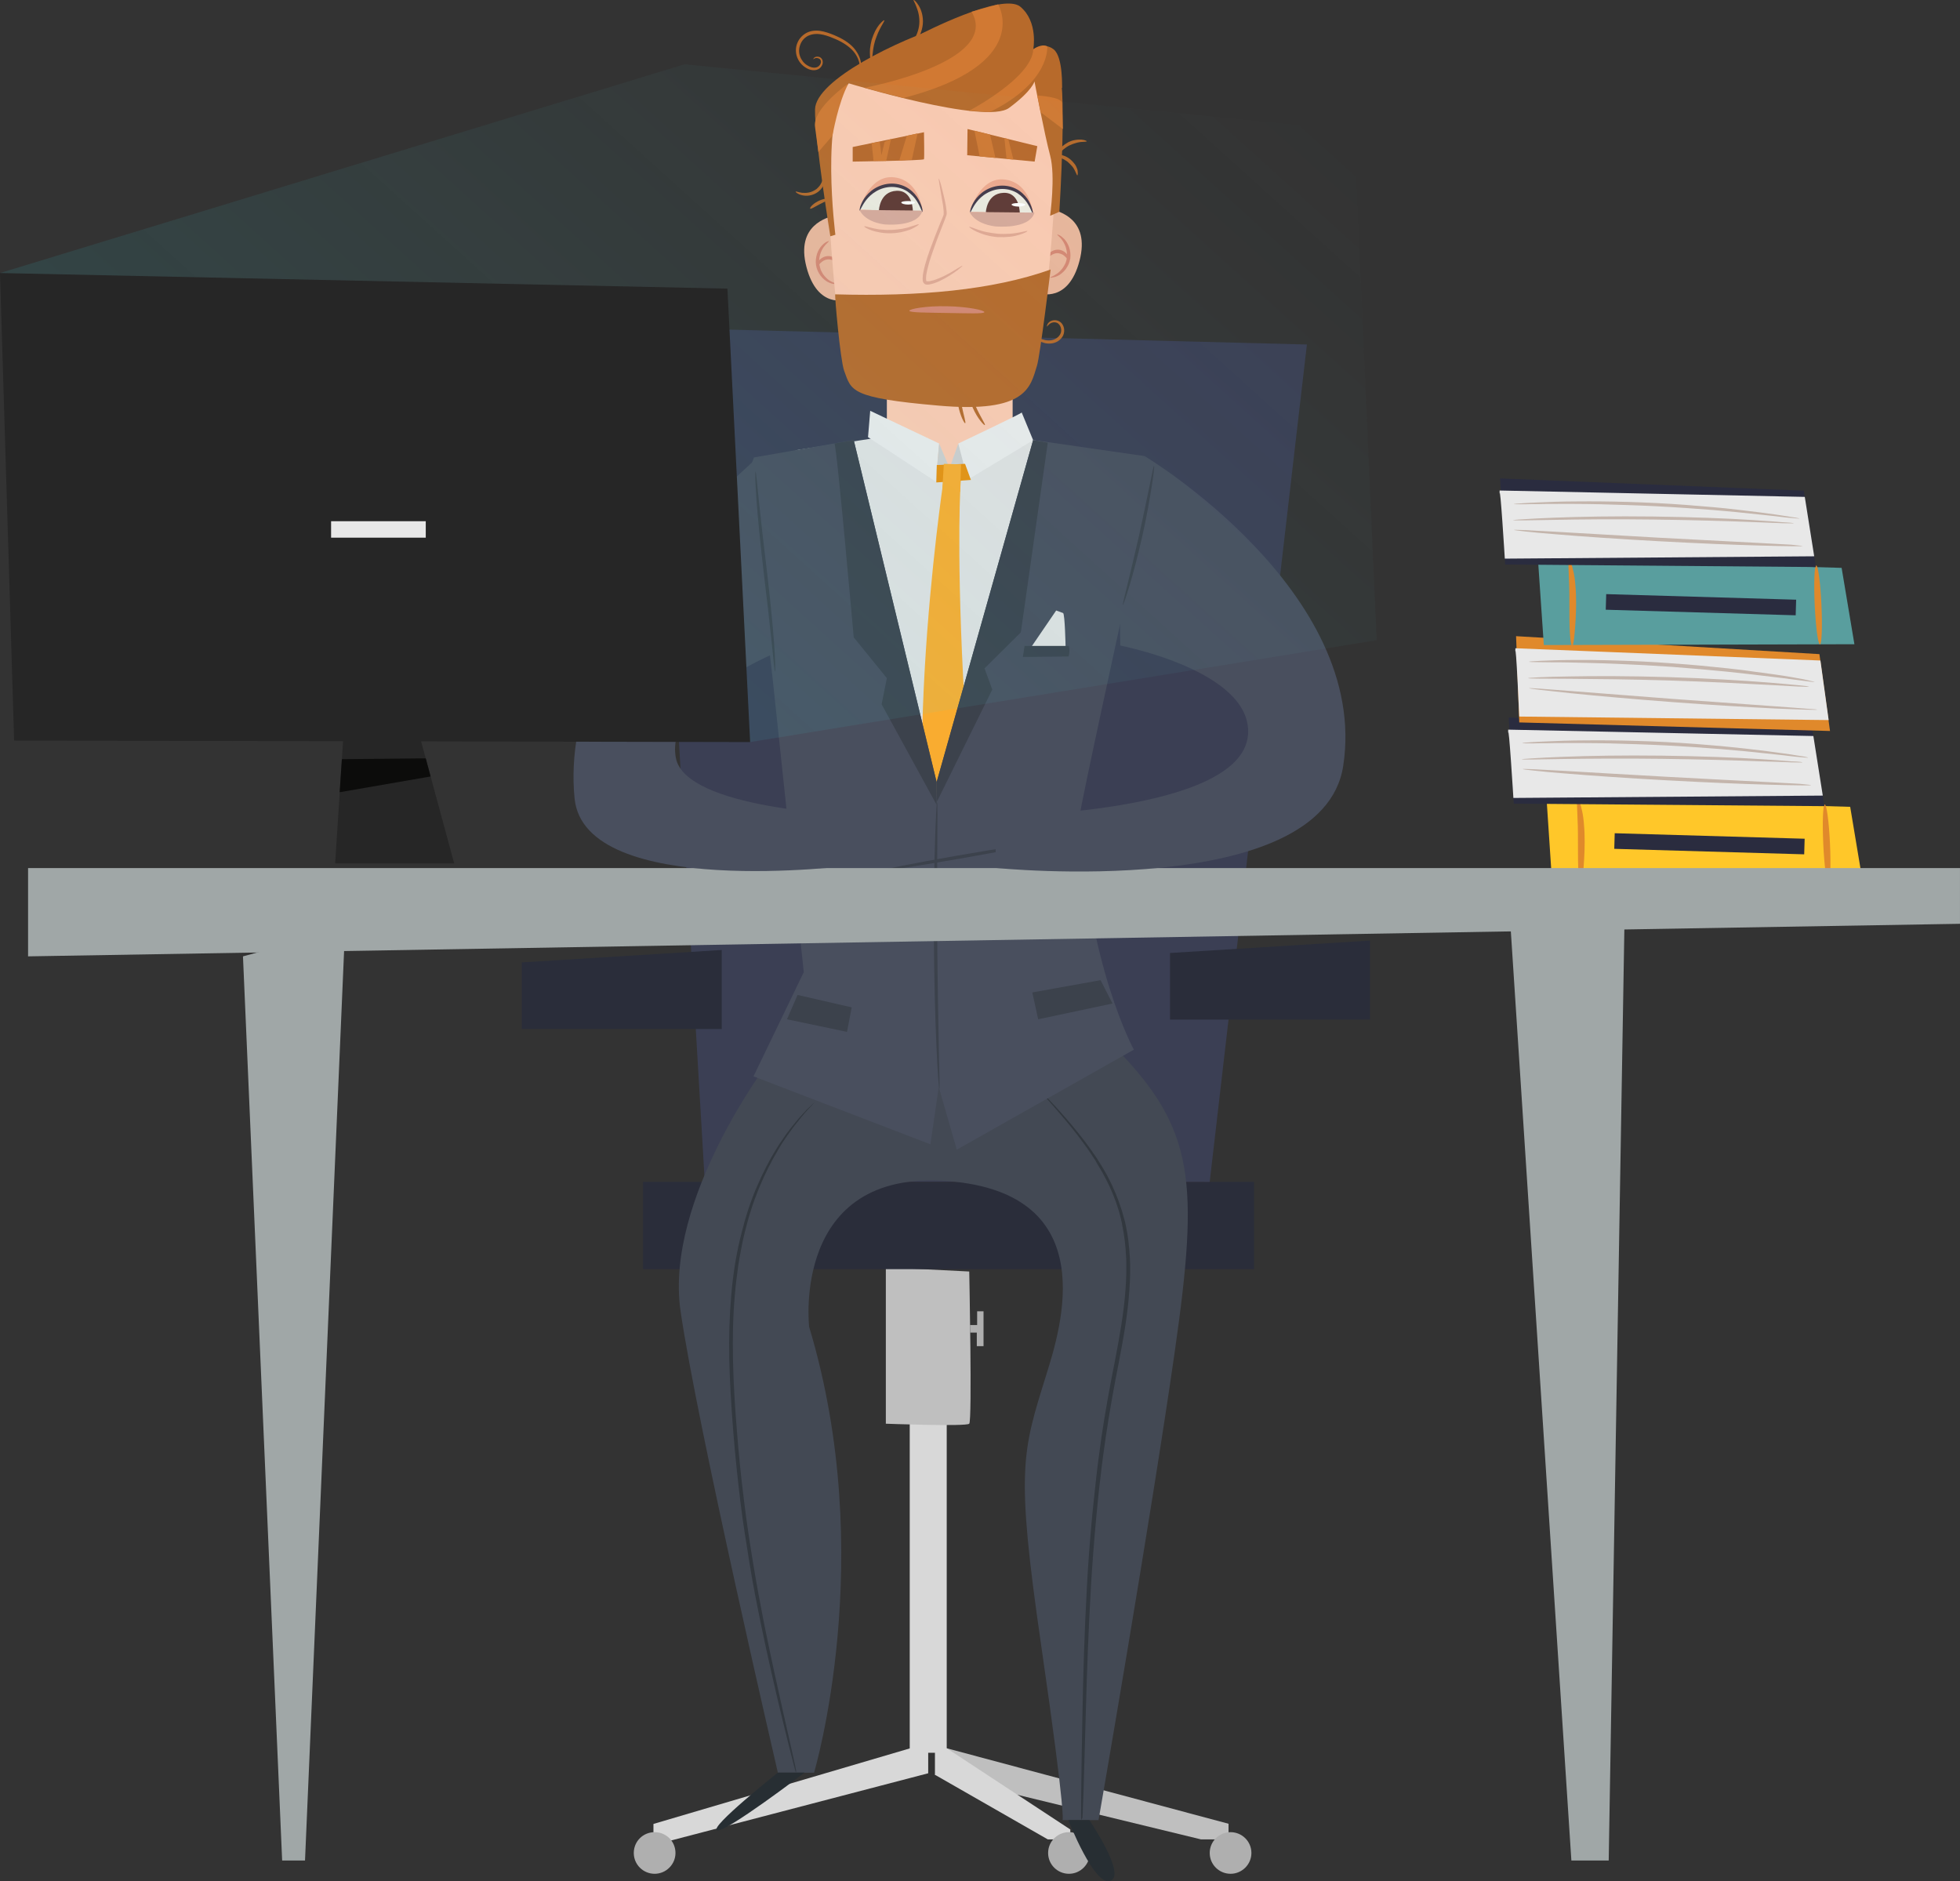 <svg width="174" height="167" viewBox="0 0 174 167" fill="none" xmlns="http://www.w3.org/2000/svg">
<rect x="0" y="0" width="174" height="167" fill="#333333" stroke="none"/>
<g clip-path="url(#clip0_1_1283)">
<path d="M80.762 112.659V155.59H84.046V112.883L80.762 112.659Z" fill="#D8D8D8"/>
<path d="M86.119 117.619H86.746V116.398H87.313V119.496H86.716V118.29H86.134" fill="#AFAFAF"/>
<path d="M78.641 112.495V126.378C78.641 126.378 85.776 126.646 86.045 126.378C86.314 126.11 86.045 112.868 86.045 112.868L78.641 112.495Z" fill="#BFBFBF"/>
<path d="M84.045 155.187L109.064 161.89V163.276H106.616L83 157.541L84.045 155.187Z" fill="#BFBFBF"/>
<path d="M111.332 104.913H57.084V112.659H111.332V104.913Z" fill="#2A2D3A"/>
<path d="M58.01 161.905C58.338 161.801 80.76 155.202 80.76 155.202H82.402V157.407L58.01 163.782V161.905Z" fill="#D8D8D8"/>
<path d="M83 155.187V157.541L93.017 163.276H95.017V162.397L84.045 155.187H83Z" fill="#D8D8D8"/>
<path d="M59.966 164.483C59.966 165.496 59.13 166.33 58.115 166.33C57.1 166.33 56.264 165.51 56.264 164.483C56.264 163.455 57.085 162.635 58.115 162.635C59.145 162.635 59.966 163.455 59.966 164.483Z" fill="#AFAFAF"/>
<path d="M96.749 164.483C96.749 165.496 95.913 166.33 94.898 166.33C93.883 166.33 93.047 165.51 93.047 164.483C93.047 163.455 93.883 162.635 94.898 162.635C95.928 162.635 96.749 163.455 96.749 164.483Z" fill="#AFAFAF"/>
<path d="M111.095 164.483C111.095 165.496 110.259 166.33 109.244 166.33C108.229 166.33 107.393 165.51 107.393 164.483C107.393 163.455 108.229 162.635 109.244 162.635C110.259 162.635 111.095 163.455 111.095 164.483Z" fill="#AFAFAF"/>
<path d="M107.392 104.913L116.021 30.581L58.115 29.092L62.564 104.883L107.392 104.913Z" fill="#3B3F54"/>
<path d="M64.072 84.327L46.322 85.429V91.343H64.072V84.327Z" fill="#2A2D3A"/>
<path d="M121.618 83.492L103.869 84.594V90.508H121.618V83.492Z" fill="#2A2D3A"/>
<path d="M68.325 94.143C68.325 94.143 58.98 106.388 60.413 116.353C61.846 126.319 69.057 157.362 69.057 157.362H72.266C72.266 157.362 77.984 138.206 71.833 117.783C71.833 117.783 70.206 103.781 84.119 104.839C98.032 105.911 94.15 117.962 92.882 122.044C90.747 128.926 90.15 130.356 92.449 146.175C94.733 161.935 94.315 161.563 94.315 161.563H97.524C97.524 161.563 102.167 134.854 104.302 119.899C106.436 104.943 106.048 100.251 99.151 93.145L68.325 94.143Z" fill="#434954"/>
<path d="M70.655 157.347C70.655 157.347 70.625 157.303 70.61 157.199C70.58 157.094 70.535 156.945 70.49 156.752C70.386 156.349 70.237 155.769 70.043 155.009C69.669 153.489 69.117 151.285 68.505 148.559C68.192 147.188 67.863 145.699 67.535 144.09C67.206 142.481 66.863 140.753 66.564 138.921C66.266 137.089 65.952 135.167 65.713 133.171C65.475 131.175 65.251 129.09 65.087 126.959C64.922 124.829 64.788 122.744 64.743 120.733C64.698 118.722 64.758 116.771 64.922 114.909C64.997 113.985 65.116 113.091 65.251 112.212C65.325 111.78 65.4 111.348 65.49 110.931C65.534 110.723 65.564 110.514 65.624 110.306C65.669 110.097 65.713 109.903 65.773 109.695C65.818 109.486 65.878 109.293 65.922 109.099C65.982 108.905 66.027 108.712 66.072 108.518C66.191 108.146 66.296 107.758 66.415 107.401C66.534 107.043 66.654 106.686 66.788 106.343C66.848 106.165 66.923 106.001 66.982 105.837C67.042 105.673 67.117 105.509 67.191 105.345C67.744 104.049 68.341 102.917 68.923 101.979C69.207 101.502 69.52 101.085 69.789 100.683C70.072 100.295 70.341 99.953 70.595 99.655C70.714 99.506 70.834 99.357 70.953 99.223C71.073 99.089 71.177 98.97 71.282 98.865C71.386 98.761 71.476 98.657 71.565 98.553C71.655 98.463 71.744 98.374 71.819 98.314C71.968 98.165 72.088 98.061 72.162 97.987C72.237 97.912 72.282 97.882 72.282 97.882C72.282 97.882 72.252 97.927 72.177 98.001C72.103 98.076 71.998 98.195 71.864 98.344C71.789 98.419 71.715 98.508 71.625 98.597C71.535 98.687 71.446 98.791 71.356 98.91C71.252 99.029 71.147 99.148 71.043 99.283C70.938 99.417 70.819 99.566 70.699 99.715C70.446 100.012 70.207 100.37 69.923 100.757C69.654 101.145 69.356 101.577 69.087 102.053C68.52 103.007 67.938 104.124 67.4 105.42C67.341 105.584 67.266 105.747 67.206 105.911C67.147 106.075 67.087 106.254 67.012 106.418C66.878 106.76 66.773 107.118 66.654 107.475C66.534 107.833 66.43 108.205 66.326 108.593C66.281 108.786 66.221 108.98 66.176 109.174C66.132 109.367 66.072 109.561 66.027 109.769C65.982 109.963 65.937 110.172 65.893 110.38C65.848 110.589 65.818 110.797 65.773 111.006C65.684 111.423 65.624 111.84 65.549 112.272C65.43 113.136 65.31 114.03 65.236 114.953C65.072 116.785 65.027 118.737 65.072 120.733C65.116 122.744 65.236 124.829 65.415 126.945C65.579 129.075 65.788 131.145 66.042 133.141C66.281 135.137 66.579 137.059 66.878 138.876C67.176 140.694 67.505 142.422 67.818 144.045C68.147 145.654 68.46 147.159 68.759 148.529C69.356 151.255 69.863 153.475 70.207 154.994C70.371 155.754 70.505 156.349 70.595 156.752C70.64 156.96 70.669 157.109 70.684 157.213C70.655 157.303 70.669 157.347 70.655 157.347Z" fill="#32383F"/>
<path d="M95.987 161.563C95.987 161.563 95.972 161.503 95.972 161.384C95.972 161.265 95.972 161.101 95.972 160.863C95.972 160.416 95.987 159.746 95.987 158.882C96.001 157.154 96.046 154.666 96.106 151.597C96.166 148.514 96.27 144.85 96.494 140.798C96.599 138.772 96.763 136.642 96.972 134.422C97.091 133.32 97.196 132.203 97.33 131.056C97.45 129.924 97.629 128.762 97.778 127.6C98.121 125.276 98.539 123.012 98.972 120.837C99.39 118.662 99.763 116.562 99.913 114.536C99.957 114.03 99.972 113.538 99.987 113.046C99.987 112.793 99.987 112.555 99.987 112.317C99.987 112.197 99.987 112.078 99.987 111.959C99.987 111.84 99.972 111.721 99.972 111.601C99.928 110.648 99.823 109.725 99.644 108.846C99.629 108.741 99.599 108.622 99.584 108.518C99.569 108.414 99.525 108.309 99.51 108.19C99.45 107.982 99.405 107.758 99.345 107.55C99.211 107.133 99.092 106.73 98.927 106.343C98.793 105.956 98.614 105.583 98.45 105.211C98.36 105.032 98.271 104.854 98.181 104.675C98.136 104.585 98.091 104.496 98.047 104.422C98.002 104.332 97.957 104.258 97.912 104.168C97.823 104.004 97.733 103.841 97.629 103.677C97.539 103.513 97.435 103.364 97.345 103.2C97.3 103.126 97.255 103.051 97.211 102.962C97.166 102.887 97.106 102.813 97.061 102.738C96.957 102.589 96.867 102.44 96.778 102.306C96.584 102.023 96.39 101.74 96.196 101.487C96.001 101.234 95.822 100.966 95.628 100.727C94.882 99.759 94.195 98.97 93.628 98.314C93.061 97.674 92.613 97.167 92.314 96.825C92.165 96.661 92.046 96.527 91.971 96.437C91.896 96.348 91.852 96.303 91.867 96.303C91.867 96.303 91.911 96.333 92.001 96.422C92.09 96.497 92.21 96.631 92.359 96.795C92.673 97.123 93.135 97.614 93.718 98.24C94.3 98.88 95.001 99.67 95.763 100.623C95.957 100.861 96.151 101.115 96.345 101.368C96.539 101.636 96.733 101.904 96.942 102.187C97.032 102.336 97.136 102.485 97.241 102.619C97.285 102.694 97.345 102.768 97.39 102.843C97.435 102.917 97.479 102.992 97.539 103.081C97.629 103.23 97.733 103.394 97.838 103.558C97.927 103.721 98.032 103.885 98.121 104.049C98.166 104.139 98.211 104.213 98.271 104.302C98.315 104.392 98.36 104.481 98.405 104.571C98.495 104.749 98.584 104.928 98.674 105.107C98.838 105.479 99.017 105.852 99.166 106.254C99.331 106.641 99.45 107.058 99.599 107.475C99.659 107.684 99.719 107.907 99.778 108.116C99.808 108.22 99.838 108.324 99.868 108.444C99.898 108.548 99.913 108.667 99.942 108.771C100.137 109.665 100.241 110.603 100.301 111.572C100.301 111.691 100.316 111.81 100.316 111.944C100.316 112.063 100.331 112.182 100.331 112.317C100.331 112.57 100.331 112.808 100.331 113.061C100.316 113.553 100.301 114.059 100.256 114.566C100.122 116.607 99.749 118.722 99.331 120.897C98.898 123.071 98.495 125.321 98.151 127.645C97.987 128.806 97.823 129.953 97.703 131.086C97.554 132.218 97.45 133.335 97.345 134.437C97.136 136.642 96.972 138.772 96.852 140.798C96.614 144.85 96.494 148.514 96.405 151.597C96.315 154.666 96.24 157.154 96.196 158.882C96.166 159.746 96.136 160.416 96.121 160.863C96.106 161.086 96.106 161.265 96.091 161.384C96.001 161.503 96.001 161.563 95.987 161.563Z" fill="#32383F"/>
<path d="M68.579 157.347H71.43C71.43 157.347 64.444 162.68 63.668 162.472C62.877 162.263 69.057 157.347 69.057 157.347" fill="#272E33"/>
<path d="M94.838 161.563C94.838 161.563 97.167 167.521 98.585 166.955C100.003 166.389 96.704 161.563 96.704 161.563H94.838Z" fill="#272E33"/>
<path d="M70.639 39.966L77.431 38.924L91.717 39.072L95.539 39.758L86.851 73.855L76.162 72.574L70.639 39.966Z" fill="#E0E0E0"/>
<path d="M83.761 42.633C83.761 42.633 79.149 73.483 84.239 84.461L87.777 87.649L91.166 83.374C91.166 83.374 86.135 72.708 85.508 60.255C84.881 47.816 85.299 42.573 85.299 42.573L83.761 42.633Z" fill="#F9AC30"/>
<path d="M78.731 32.384V38.834C78.731 38.834 82.075 43.511 87.09 40.622L89.897 38.655V31.863L78.731 32.384Z" fill="#FCCAB1"/>
<path d="M77.059 38.804L77.253 36.466L83.373 39.37L83.075 42.752L77.059 38.804Z" fill="#EAEAEA"/>
<path d="M83.373 39.37L84.298 41.545L83.149 41.858L83.373 39.37Z" fill="#CECECE"/>
<path d="M84.299 41.545L85.075 39.37L85.911 42.022L84.299 41.545Z" fill="#CECECE"/>
<path d="M90.702 36.615C90.702 36.704 85.074 39.37 85.074 39.37L85.91 42.588L91.717 39.072L90.702 36.615Z" fill="#EAEAEA"/>
<path d="M66.475 41.813C66.773 41.039 66.938 40.607 66.938 40.607L75.79 39.058L83.149 69.416L83.552 95.022L82.597 101.576L66.893 95.544L71.356 86.293L68.595 60.27" fill="#494F5E"/>
<path d="M99.838 53.581C100.346 48.681 101.719 45.463 101.644 40.488L91.717 39.058L83.149 69.431L83.208 96.035L84.94 102.053L100.659 93.175C100.659 93.175 96.524 85.638 95.867 72.321C95.867 71.74 99.838 53.581 99.838 53.581Z" fill="#494F5E"/>
<path d="M74.073 39.37C74.267 39.341 75.789 56.575 75.789 56.575L78.73 60.195L78.267 62.519L83.149 71.442V69.431L75.789 39.072L74.073 39.37Z" fill="#3C424C"/>
<path d="M83.164 41.277L85.672 41.173L86.195 42.603L83.12 42.826L83.164 41.277Z" fill="#E8900F"/>
<path d="M83.791 41.173L83.656 43.407L85.239 43.675L85.314 41.218L83.791 41.173Z" fill="#F9AC30"/>
<path d="M83.178 71.159L88.09 61.208L87.403 59.331L90.628 56.129L93.016 39.296L91.717 39.072L83.149 69.431L83.178 71.159Z" fill="#3C424C"/>
<path d="M91.434 57.603L93.763 54.192C93.763 54.192 94.21 54.356 94.375 54.416C94.539 54.475 94.599 57.44 94.599 57.44L91.434 57.603Z" fill="#E0E0E0"/>
<path d="M90.956 57.335H94.867C94.867 57.335 95.031 57.618 94.867 58.274L90.807 58.318L90.956 57.335Z" fill="#3C424C"/>
<path d="M83.388 96.631C83.373 96.631 83.328 96.273 83.283 95.633C83.238 94.992 83.179 94.069 83.134 92.907C83.029 90.613 82.94 87.425 82.91 83.925C82.88 80.409 82.925 77.236 83 74.942C83.029 73.795 83.074 72.857 83.104 72.216C83.134 71.576 83.164 71.218 83.194 71.218C83.209 71.218 83.224 71.576 83.224 72.216C83.224 72.857 83.209 73.795 83.209 74.942C83.194 77.236 83.179 80.409 83.209 83.925C83.238 87.425 83.298 90.613 83.343 92.907C83.373 94.054 83.388 94.978 83.403 95.633C83.418 96.273 83.418 96.631 83.388 96.631Z" fill="#3C424C"/>
<path d="M85.329 78.175C85.329 78.383 85.165 78.547 84.956 78.547C84.747 78.547 84.582 78.383 84.582 78.175C84.582 77.966 84.747 77.802 84.956 77.802C85.165 77.787 85.329 77.966 85.329 78.175Z" fill="#3C424C"/>
<path d="M85.329 83.12C85.329 83.329 85.165 83.493 84.956 83.493C84.747 83.493 84.582 83.329 84.582 83.12C84.582 82.912 84.747 82.748 84.956 82.748C85.165 82.748 85.329 82.912 85.329 83.12Z" fill="#3C424C"/>
<path d="M92.091 74.868C92.106 74.942 88.971 75.568 85.105 76.238C81.224 76.908 78.074 77.4 78.059 77.311C78.044 77.236 81.179 76.611 85.045 75.94C88.927 75.27 92.076 74.778 92.091 74.868Z" fill="#3C424C"/>
<path d="M91.643 88.096L97.704 87.008L98.763 89.079L92.165 90.479L91.643 88.096Z" fill="#3C424C"/>
<path d="M70.804 88.319L75.611 89.421L75.193 91.596L69.864 90.479L70.804 88.319Z" fill="#3C424C"/>
<path d="M74.056 19.127C73.519 19.305 70.608 19.931 71.593 23.7C72.578 27.483 75.131 26.59 75.131 26.59L74.056 19.127Z" fill="#EAB69B"/>
<path d="M74.206 25.189C74.206 25.204 74.131 25.219 73.997 25.204C73.862 25.189 73.683 25.13 73.474 25.025C73.265 24.906 73.041 24.727 72.847 24.474C72.758 24.355 72.668 24.206 72.594 24.042C72.519 23.878 72.474 23.715 72.444 23.536C72.385 23.163 72.444 22.821 72.534 22.523C72.638 22.225 72.787 21.987 72.952 21.808C73.116 21.629 73.265 21.525 73.385 21.465C73.504 21.406 73.579 21.391 73.579 21.406C73.609 21.45 73.355 21.599 73.116 21.942C72.996 22.121 72.877 22.344 72.802 22.612C72.728 22.88 72.698 23.193 72.743 23.506C72.773 23.655 72.817 23.804 72.862 23.953C72.922 24.087 72.996 24.221 73.071 24.34C73.235 24.564 73.415 24.742 73.579 24.861C73.937 25.1 74.206 25.145 74.206 25.189Z" fill="#D68772"/>
<path d="M74.459 23.476C74.414 23.491 74.339 23.387 74.175 23.253C74.011 23.134 73.757 23 73.473 23.029C73.294 23.044 73.13 23.119 73.011 23.208C72.876 23.297 72.787 23.387 72.727 23.476L72.578 23.387C72.667 23.283 72.742 23.238 72.757 23.253C72.787 23.268 72.772 23.357 72.712 23.476L72.563 23.387C72.608 23.268 72.682 23.119 72.831 23C72.981 22.866 73.19 22.761 73.444 22.732C73.638 22.717 73.832 22.761 73.981 22.836C74.13 22.91 74.25 23.015 74.324 23.104C74.488 23.297 74.488 23.461 74.459 23.476Z" fill="#D68772"/>
<path d="M93.372 18.575C93.909 18.754 96.82 19.38 95.835 23.148C94.85 26.932 92.297 26.038 92.297 26.038L93.372 18.575Z" fill="#EAB69B"/>
<path d="M93.237 24.638C93.222 24.593 93.506 24.534 93.849 24.281C94.028 24.161 94.207 23.983 94.372 23.744C94.446 23.625 94.521 23.506 94.581 23.372C94.64 23.238 94.685 23.089 94.7 22.925C94.745 22.612 94.715 22.299 94.64 22.031C94.566 21.763 94.446 21.54 94.327 21.361C94.088 21.003 93.834 20.869 93.864 20.825C93.879 20.81 93.939 20.825 94.058 20.884C94.178 20.944 94.327 21.063 94.491 21.227C94.655 21.406 94.805 21.644 94.909 21.942C95.014 22.24 95.058 22.597 95.014 22.955C94.984 23.134 94.924 23.312 94.864 23.461C94.79 23.625 94.7 23.759 94.611 23.893C94.416 24.146 94.192 24.325 93.984 24.445C93.775 24.564 93.595 24.608 93.461 24.623C93.312 24.668 93.237 24.653 93.237 24.638Z" fill="#D68772"/>
<path d="M92.968 22.91C92.938 22.895 92.953 22.732 93.102 22.538C93.177 22.448 93.296 22.344 93.446 22.27C93.595 22.195 93.789 22.151 93.983 22.166C94.237 22.18 94.446 22.299 94.595 22.434C94.744 22.568 94.819 22.717 94.864 22.836L94.715 22.925C94.655 22.806 94.64 22.717 94.67 22.702C94.7 22.687 94.759 22.732 94.849 22.836L94.7 22.925C94.64 22.851 94.535 22.746 94.416 22.657C94.296 22.568 94.132 22.508 93.953 22.478C93.67 22.448 93.416 22.582 93.252 22.702C93.087 22.821 93.013 22.925 92.968 22.91Z" fill="#D68772"/>
<path d="M90.791 34.559C87.85 37.627 77.147 35.438 75.669 34.082C74.191 32.712 73.37 15.119 73.37 15.119C72.758 6.033 77.968 5.482 82.983 4.186C87.999 2.905 93.343 5.794 93.836 13.272C93.836 13.287 93.179 32.071 90.791 34.559Z" fill="#FCCAB1"/>
<path d="M74.145 26.128C81.535 26.336 88.088 25.77 93.268 23.923C93.268 23.923 92.328 31.639 92.059 32.459C91.477 34.321 91.193 36.704 83.311 36.004C75.414 35.319 75.594 34.678 74.937 32.905C74.593 31.952 74.086 26.202 74.145 26.128Z" fill="#B76A2B"/>
<path d="M85.446 23.58C85.461 23.595 85.327 23.729 85.058 23.938C84.79 24.146 84.386 24.43 83.849 24.727C83.58 24.876 83.282 25.025 82.924 25.145C82.834 25.174 82.744 25.204 82.655 25.219C82.61 25.234 82.565 25.234 82.506 25.249C82.461 25.264 82.401 25.264 82.356 25.264C82.297 25.264 82.267 25.279 82.177 25.249C82.103 25.234 82.028 25.159 81.983 25.1C81.908 24.966 81.908 24.861 81.908 24.742C81.908 24.519 81.938 24.31 81.983 24.102C82.028 23.893 82.073 23.685 82.132 23.476C82.252 23.059 82.386 22.627 82.55 22.18C82.864 21.316 83.192 20.497 83.491 19.752C83.565 19.573 83.64 19.395 83.715 19.216C83.73 19.171 83.745 19.127 83.76 19.082L83.774 19.022C83.774 19.007 83.774 18.992 83.774 18.977V18.948V18.918V18.858C83.774 18.814 83.774 18.769 83.774 18.739C83.745 18.397 83.7 18.069 83.64 17.771C83.446 16.594 83.297 15.849 83.341 15.849C83.356 15.849 83.431 16.028 83.521 16.341C83.61 16.669 83.73 17.145 83.864 17.726C83.924 18.024 83.998 18.352 84.028 18.709C84.028 18.754 84.043 18.799 84.043 18.843V18.918V18.948V18.992L84.028 19.082C84.013 19.112 84.013 19.127 83.998 19.156C83.983 19.201 83.969 19.246 83.954 19.29C83.879 19.469 83.819 19.648 83.745 19.841C83.446 20.586 83.132 21.391 82.834 22.255C82.685 22.687 82.535 23.104 82.431 23.521C82.371 23.729 82.326 23.923 82.282 24.132C82.237 24.325 82.207 24.534 82.207 24.712C82.207 24.802 82.222 24.891 82.237 24.936C82.252 24.966 82.252 24.966 82.267 24.966C82.267 24.966 82.326 24.966 82.371 24.966C82.416 24.966 82.461 24.966 82.491 24.966C82.535 24.951 82.58 24.951 82.625 24.936C82.715 24.921 82.789 24.891 82.879 24.876C83.207 24.772 83.506 24.638 83.774 24.519C84.312 24.251 84.73 23.997 85.013 23.819C85.267 23.67 85.431 23.566 85.446 23.58Z" fill="#E2A893"/>
<path d="M85.864 13.779L91.85 14.345L92.088 12.975L85.893 11.455L85.864 13.779Z" fill="#B9682B"/>
<path d="M86.117 18.784C86.117 18.784 86.938 15.641 89.222 15.939C91.506 16.237 91.715 19.008 91.715 19.008L86.117 18.784Z" fill="#EFA98E"/>
<path d="M86.117 18.784C86.117 18.784 86.446 16.788 88.834 16.684C91.223 16.579 91.701 19.008 91.701 19.008C91.701 19.008 87.386 18.858 86.117 18.784Z" fill="#ECE9DE"/>
<path d="M87.52 18.844C87.52 18.844 87.579 17.175 89.087 17.116C90.58 17.056 90.535 18.992 90.535 18.992C90.535 18.992 89.296 19.171 87.52 18.844Z" fill="#603934"/>
<path d="M91.7 18.992C91.655 19.007 91.551 18.575 91.178 17.994C90.984 17.712 90.715 17.414 90.342 17.16C89.969 16.922 89.491 16.773 88.983 16.773C88.476 16.773 87.998 16.922 87.61 17.145C87.222 17.354 86.923 17.652 86.714 17.92C86.296 18.456 86.177 18.888 86.117 18.873C86.102 18.873 86.117 18.754 86.162 18.561C86.222 18.367 86.326 18.099 86.535 17.786C86.744 17.488 87.043 17.16 87.461 16.907C87.879 16.654 88.401 16.475 88.983 16.475C89.551 16.475 90.088 16.654 90.491 16.937C90.894 17.22 91.178 17.562 91.357 17.89C91.7 18.531 91.73 18.992 91.7 18.992Z" fill="#443949"/>
<path d="M91.029 18.159C91.029 18.248 90.76 18.337 90.417 18.337C90.074 18.337 89.805 18.248 89.805 18.159C89.805 18.069 90.089 18.024 90.417 18.024C90.76 18.039 91.029 18.084 91.029 18.159Z" fill="white"/>
<path d="M76.311 18.59C76.311 18.59 77.132 15.447 79.416 15.745C81.7 16.043 81.909 18.814 81.909 18.814L76.311 18.59Z" fill="#EFA98E"/>
<path d="M76.311 18.59C76.311 18.59 76.639 16.594 79.028 16.49C81.416 16.386 81.894 18.814 81.894 18.814C81.894 18.814 77.595 18.68 76.311 18.59Z" fill="#ECE9DE"/>
<path d="M78.028 18.665C78.028 18.665 78.087 16.997 79.595 16.937C81.088 16.877 81.043 18.814 81.043 18.814C81.043 18.814 79.804 18.993 78.028 18.665Z" fill="#603934"/>
<path d="M81.894 18.814C81.834 18.829 81.744 18.397 81.371 17.816C81.192 17.533 80.908 17.235 80.535 16.982C80.162 16.743 79.684 16.594 79.177 16.594C78.669 16.594 78.191 16.743 77.803 16.967C77.415 17.19 77.117 17.473 76.908 17.741C76.49 18.278 76.37 18.71 76.311 18.695C76.296 18.695 76.311 18.576 76.355 18.382C76.415 18.188 76.519 17.92 76.728 17.607C76.938 17.309 77.236 16.982 77.654 16.728C78.072 16.475 78.594 16.296 79.177 16.296C79.744 16.296 80.281 16.475 80.684 16.758C81.088 17.041 81.371 17.384 81.55 17.712C81.909 18.352 81.923 18.799 81.894 18.814Z" fill="#443949"/>
<path d="M81.236 17.98C81.236 18.054 80.967 18.159 80.624 18.159C80.281 18.159 80.012 18.069 80.012 17.98C80.012 17.89 80.296 17.846 80.624 17.846C80.952 17.846 81.221 17.89 81.236 17.98Z" fill="white"/>
<path d="M75.698 14.345C75.698 14.345 81.982 14.255 82.027 14.136C82.072 14.017 82.027 11.738 82.027 11.738L75.698 13.049V14.345Z" fill="#B9682B"/>
<path d="M74.161 20.84C74.161 20.84 72.788 10.174 75.326 7.389C75.326 7.389 87.507 11.113 89.582 9.578C91.657 8.044 91.836 7.225 91.836 7.225C91.836 7.225 92.731 11.962 93.224 13.794C93.717 15.626 93.224 19.156 93.224 19.156L94.045 18.799C94.045 18.799 94.821 6.584 93.866 6.018C92.911 5.452 88.373 0.864 84.088 2.19C79.789 3.516 72.4 7.091 72.355 9.712C72.31 12.334 73.713 20.974 73.713 20.974L74.161 20.84Z" fill="#B76A2B"/>
<path d="M81.713 3.039C81.713 3.039 88.968 -0.73 90.58 0.596C92.192 1.937 91.73 4.379 91.73 4.379C91.73 4.379 92.685 3.709 93.536 4.379C94.387 5.05 94.282 7.806 94.282 7.806L89.058 6.033L81.713 3.039Z" fill="#B76A2B"/>
<path d="M75.339 7.388C75.339 7.388 72.129 9.623 72.353 11.246L72.652 13.496L73.906 12.036C73.906 12.051 74.398 9.101 75.339 7.388Z" fill="#D17933"/>
<path d="M80.206 8.699C91.79 5.705 88.611 0.387 88.611 0.387L86.252 1.043C88.879 5.541 76.758 7.791 76.758 7.791L80.206 8.699Z" fill="#D17933"/>
<path d="M86.028 9.832C86.028 9.832 91.611 6.927 91.73 4.38C91.73 4.38 92.417 3.843 92.969 4.111C92.969 4.111 93.312 7.255 87.894 9.936L86.028 9.832Z" fill="#D17933"/>
<path d="M92.088 8.476C92.088 8.476 94.223 8.595 94.282 9.131L94.357 11.455L92.387 9.965L92.088 8.476Z" fill="#D17933"/>
<path d="M86.969 13.883L86.506 11.604L87.894 11.947L88.372 14.017L86.969 13.883Z" fill="#D17933"/>
<path d="M89.356 14.107L89.162 12.259L89.506 12.334L89.969 14.166L89.356 14.107Z" fill="#D17933"/>
<path d="M81.459 11.842L80.952 14.166L79.832 14.255L80.504 12.051L81.459 11.842Z" fill="#D17933"/>
<path d="M78.669 14.285L79.102 12.334L78.534 12.587L78.251 13.779L78.101 12.587L77.385 12.691L77.549 14.285H78.669Z" fill="#D17933"/>
<path d="M78.49 19.916C78.49 19.916 81.461 20.229 81.894 18.695L76.311 18.635C76.311 18.65 76.684 19.663 78.49 19.916Z" fill="#D8A99A"/>
<path d="M88.328 20.095C88.328 20.095 91.388 20.408 91.836 18.873L86.089 18.814C86.074 18.829 86.462 19.841 88.328 20.095Z" fill="#D8A99A"/>
<path d="M87.387 27.707C87.372 27.871 85.879 27.811 84.058 27.781C82.237 27.751 80.744 27.751 80.729 27.588C80.714 27.424 82.207 27.141 84.073 27.185C85.924 27.215 87.417 27.543 87.387 27.707Z" fill="#D68772"/>
<path d="M81.103 1.28385e-05C81.133 -0.03 81.342 0.134 81.566 0.506C81.789 0.879 81.984 1.46 81.924 2.13C81.864 2.8 81.58 3.352 81.297 3.679C81.013 4.007 80.789 4.141 80.759 4.111C80.73 4.082 80.909 3.888 81.118 3.56C81.327 3.218 81.566 2.711 81.61 2.115C81.655 1.519 81.506 0.968 81.356 0.611C81.222 0.238 81.073 0.03 81.103 1.28385e-05Z" fill="#B76A2B"/>
<path d="M72.205 5.258C72.205 5.258 72.205 5.199 72.265 5.139C72.325 5.065 72.474 5.005 72.653 5.035C72.743 5.05 72.847 5.094 72.922 5.184C73.011 5.273 73.041 5.407 73.041 5.541C73.041 5.675 72.981 5.809 72.892 5.929C72.847 5.988 72.787 6.048 72.728 6.092C72.668 6.137 72.579 6.167 72.504 6.197C72.175 6.286 71.817 6.197 71.504 5.988C71.19 5.795 70.921 5.482 70.772 5.094C70.623 4.707 70.608 4.23 70.787 3.813C70.951 3.396 71.31 3.024 71.757 2.845C72.22 2.666 72.698 2.696 73.116 2.8C73.534 2.905 73.922 3.054 74.28 3.218C74.638 3.381 74.967 3.56 75.251 3.769C75.534 3.977 75.773 4.201 75.952 4.454C76.311 4.945 76.445 5.437 76.445 5.765C76.445 6.107 76.37 6.271 76.355 6.271C76.325 6.271 76.37 6.092 76.325 5.78C76.281 5.467 76.146 5.02 75.788 4.588C75.43 4.156 74.862 3.769 74.176 3.471C73.832 3.322 73.459 3.173 73.071 3.083C72.668 2.994 72.25 2.979 71.862 3.128C71.489 3.262 71.19 3.575 71.056 3.933C70.906 4.29 70.906 4.677 71.026 5.005C71.145 5.333 71.369 5.616 71.638 5.78C71.892 5.958 72.205 6.048 72.444 5.988C72.683 5.943 72.847 5.72 72.877 5.541C72.892 5.452 72.862 5.348 72.817 5.288C72.772 5.228 72.698 5.184 72.623 5.169C72.489 5.124 72.37 5.154 72.295 5.199C72.235 5.228 72.22 5.273 72.205 5.258Z" fill="#B76A2B"/>
<path d="M78.505 1.802C78.535 1.832 78.415 2.026 78.236 2.339C78.147 2.502 78.057 2.681 77.953 2.905C77.863 3.113 77.773 3.366 77.684 3.62C77.609 3.888 77.549 4.141 77.52 4.364C77.49 4.603 77.46 4.811 77.445 4.99C77.415 5.348 77.43 5.571 77.385 5.586C77.356 5.586 77.266 5.377 77.236 4.99C77.221 4.796 77.221 4.573 77.236 4.335C77.266 4.081 77.311 3.813 77.385 3.53C77.475 3.247 77.579 2.994 77.684 2.771C77.803 2.547 77.923 2.353 78.042 2.205C78.281 1.921 78.475 1.773 78.505 1.802Z" fill="#B76A2B"/>
<path d="M96.479 12.543C96.464 12.587 96.285 12.572 96.002 12.602C95.927 12.602 95.852 12.617 95.778 12.632C95.688 12.647 95.614 12.662 95.524 12.691C95.345 12.736 95.151 12.811 94.957 12.9C94.763 12.989 94.598 13.109 94.449 13.228C94.374 13.287 94.315 13.347 94.255 13.406C94.195 13.466 94.136 13.526 94.091 13.57C93.897 13.779 93.792 13.928 93.762 13.913C93.733 13.898 93.762 13.704 93.927 13.436C93.971 13.377 94.016 13.302 94.076 13.228C94.136 13.153 94.195 13.094 94.27 13.019C94.419 12.885 94.613 12.751 94.822 12.632C95.031 12.528 95.255 12.453 95.464 12.423C95.569 12.409 95.658 12.394 95.748 12.394C95.837 12.394 95.927 12.394 96.002 12.394C96.315 12.423 96.479 12.513 96.479 12.543Z" fill="#B76A2B"/>
<path d="M95.643 15.566C95.598 15.566 95.553 15.402 95.434 15.164C95.404 15.105 95.374 15.045 95.329 14.97C95.285 14.896 95.24 14.836 95.18 14.762C95.061 14.628 94.927 14.494 94.777 14.36C94.613 14.241 94.449 14.136 94.285 14.077C94.195 14.047 94.12 14.017 94.046 13.987C93.971 13.958 93.897 13.943 93.837 13.928C93.568 13.868 93.389 13.868 93.389 13.823C93.389 13.794 93.553 13.704 93.867 13.704C93.941 13.704 94.031 13.704 94.12 13.734C94.21 13.749 94.299 13.779 94.404 13.809C94.598 13.868 94.792 13.973 94.986 14.121C95.165 14.27 95.315 14.434 95.434 14.598C95.494 14.688 95.538 14.762 95.568 14.851C95.613 14.926 95.628 15.015 95.658 15.09C95.703 15.373 95.673 15.566 95.643 15.566Z" fill="#B76A2B"/>
<path d="M73.161 15.06C73.191 15.045 73.325 15.268 73.325 15.656C73.325 15.849 73.281 16.088 73.176 16.326C73.072 16.564 72.892 16.818 72.653 17.011C72.4 17.205 72.131 17.309 71.862 17.354C71.594 17.399 71.355 17.369 71.176 17.324C70.787 17.22 70.608 17.041 70.638 17.011C70.668 16.967 70.862 17.071 71.22 17.116C71.4 17.131 71.609 17.131 71.817 17.086C72.041 17.041 72.265 16.937 72.474 16.788C72.668 16.624 72.833 16.43 72.922 16.222C73.027 16.013 73.086 15.82 73.101 15.641C73.176 15.298 73.116 15.06 73.161 15.06Z" fill="#B76A2B"/>
<path d="M73.52 17.681C73.535 17.771 73.177 17.92 72.744 18.143C72.311 18.367 71.982 18.59 71.923 18.516C71.863 18.456 72.132 18.113 72.594 17.875C73.072 17.622 73.505 17.592 73.52 17.681Z" fill="#B76A2B"/>
<path d="M85.685 37.568C85.61 37.598 85.237 36.913 85.058 35.959C84.879 35.006 84.968 34.231 85.043 34.231C85.133 34.231 85.177 34.991 85.356 35.9C85.536 36.823 85.775 37.538 85.685 37.568Z" fill="#B76A2B"/>
<path d="M87.432 37.732C87.402 37.762 87.238 37.613 87.029 37.344C86.82 37.076 86.566 36.674 86.357 36.197C86.148 35.721 86.029 35.259 85.969 34.931C85.909 34.604 85.924 34.38 85.954 34.38C86.044 34.365 86.223 35.17 86.626 36.078C87.029 37.002 87.507 37.672 87.432 37.732Z" fill="#B76A2B"/>
<path d="M92.956 28.988C92.941 28.988 92.926 28.883 93.016 28.735C93.106 28.585 93.329 28.422 93.658 28.422C93.807 28.422 94.001 28.481 94.15 28.6C94.3 28.72 94.404 28.913 94.449 29.107C94.494 29.315 94.479 29.539 94.389 29.762C94.3 29.971 94.121 30.15 93.927 30.284C93.733 30.403 93.509 30.477 93.285 30.492C93.061 30.507 92.852 30.492 92.673 30.433C92.299 30.328 92.001 30.135 91.777 29.971C91.553 29.792 91.389 29.628 91.284 29.524C91.18 29.405 91.135 29.345 91.135 29.315C91.15 29.3 91.225 29.345 91.359 29.435C91.493 29.524 91.672 29.658 91.896 29.807C92.12 29.956 92.404 30.105 92.747 30.179C93.076 30.254 93.464 30.239 93.777 30.03C93.942 29.926 94.061 29.792 94.135 29.643C94.21 29.494 94.225 29.33 94.195 29.166C94.165 29.017 94.106 28.883 94.001 28.779C93.912 28.675 93.792 28.63 93.673 28.615C93.434 28.585 93.24 28.69 93.135 28.794C93.001 28.898 92.971 28.988 92.956 28.988Z" fill="#B76A2B"/>
<path d="M81.566 19.916C81.581 19.946 81.357 20.125 80.939 20.318C80.835 20.363 80.715 20.423 80.581 20.452C80.447 20.497 80.312 20.542 80.163 20.572C79.864 20.646 79.521 20.691 79.178 20.706C78.819 20.721 78.476 20.691 78.177 20.646C78.028 20.616 77.879 20.586 77.745 20.557C77.61 20.527 77.491 20.482 77.386 20.452C76.953 20.303 76.715 20.14 76.729 20.095C76.744 20.05 77.013 20.14 77.446 20.244C77.55 20.274 77.67 20.288 77.804 20.318C77.939 20.348 78.073 20.363 78.222 20.378C78.521 20.408 78.834 20.423 79.178 20.408C79.521 20.393 79.834 20.348 80.118 20.303C80.267 20.274 80.402 20.244 80.521 20.214C80.656 20.184 80.76 20.14 80.865 20.11C81.282 19.991 81.536 19.871 81.566 19.916Z" fill="#E2A893"/>
<path d="M91.209 20.512C91.224 20.542 90.955 20.706 90.492 20.84C90.373 20.869 90.239 20.914 90.104 20.944C89.97 20.974 89.806 21.003 89.641 21.018C89.313 21.048 88.955 21.063 88.582 21.048C88.208 21.018 87.85 20.959 87.537 20.869C87.387 20.825 87.223 20.78 87.089 20.72C86.954 20.676 86.835 20.616 86.716 20.572C86.268 20.363 86.029 20.169 86.044 20.14C86.074 20.095 86.342 20.229 86.79 20.378C86.91 20.422 87.029 20.452 87.163 20.497C87.298 20.542 87.447 20.572 87.596 20.601C87.895 20.661 88.238 20.72 88.597 20.75C88.955 20.78 89.298 20.765 89.612 20.75C89.761 20.735 89.91 20.72 90.059 20.706C90.194 20.691 90.328 20.661 90.448 20.646C90.91 20.557 91.194 20.467 91.209 20.512Z" fill="#E2A893"/>
<path d="M137.799 78.472L137.291 70.831L164.251 71.62L165.385 78.413L137.799 78.472Z" fill="#FFC729"/>
<path d="M143.347 73.963L143.307 75.348L160.168 75.836L160.209 74.451L143.347 73.963Z" fill="#2A2C3F"/>
<path d="M140.337 78.547C140.262 78.547 140.172 78.115 140.128 77.429C140.083 76.729 140.083 75.776 140.083 74.733C140.083 74.212 140.083 73.705 140.068 73.258C140.053 72.812 140.038 72.394 140.023 72.052C139.993 71.367 139.978 70.935 140.068 70.92C140.143 70.905 140.307 71.307 140.456 72.007C140.531 72.35 140.59 72.767 140.62 73.229C140.665 73.691 140.68 74.197 140.68 74.733C140.68 75.791 140.605 76.744 140.546 77.444C140.486 78.115 140.411 78.547 140.337 78.547Z" fill="#E0892B"/>
<path d="M162.325 78.413C162.16 78.428 161.951 76.864 161.862 74.927C161.772 72.991 161.832 71.412 161.996 71.412C162.16 71.412 162.369 72.961 162.459 74.897C162.549 76.834 162.489 78.413 162.325 78.413Z" fill="#E0892B"/>
<path d="M134.381 71.337L133.933 63.695L160.893 64.768L161.953 71.56L134.381 71.337Z" fill="#2A2C3F"/>
<path d="M133.889 64.768L160.983 65.334L161.819 70.622L134.351 70.831C134.351 70.831 133.933 64.038 133.889 65.11" fill="#E8E8E8"/>
<g opacity="0.51">
<path d="M160.788 69.698C160.788 69.713 160.43 69.728 159.773 69.713C159.116 69.713 158.191 69.683 157.026 69.654C154.698 69.594 151.503 69.46 147.965 69.266C144.427 69.073 141.218 68.849 138.904 68.656C137.739 68.566 136.814 68.477 136.172 68.402C135.53 68.343 135.172 68.283 135.172 68.268C135.172 68.253 135.53 68.253 136.187 68.283C136.829 68.313 137.769 68.373 138.934 68.432C141.248 68.566 144.457 68.76 147.995 68.954C151.533 69.147 154.727 69.311 157.056 69.43C158.221 69.49 159.161 69.549 159.803 69.579C160.43 69.639 160.788 69.683 160.788 69.698Z" fill="#A08472"/>
</g>
<g opacity="0.51">
<path d="M160.012 67.673C160.012 67.688 159.668 67.688 159.026 67.673C158.399 67.643 157.489 67.613 156.354 67.583C154.1 67.494 150.98 67.404 147.547 67.36C144.099 67.315 140.994 67.345 138.739 67.375C137.62 67.389 136.694 67.404 136.067 67.419C135.44 67.419 135.082 67.419 135.082 67.404C135.082 67.389 135.425 67.345 136.052 67.315C136.679 67.27 137.59 67.226 138.724 67.181C140.979 67.092 144.099 67.032 147.547 67.077C150.995 67.121 154.115 67.241 156.354 67.389C157.474 67.464 158.385 67.524 159.026 67.583C159.668 67.598 160.012 67.643 160.012 67.673Z" fill="#A08472"/>
</g>
<g opacity="0.51">
<path d="M160.52 67.255C160.52 67.27 160.162 67.241 159.52 67.181C159.206 67.151 158.803 67.107 158.356 67.047C157.908 67.002 157.385 66.943 156.818 66.883C156.251 66.823 155.624 66.764 154.952 66.689C154.28 66.63 153.564 66.57 152.802 66.496C151.28 66.377 149.623 66.257 147.861 66.168C146.115 66.079 144.443 66.034 142.92 65.989C142.159 65.975 141.442 65.96 140.756 65.96C140.084 65.96 139.442 65.96 138.875 65.96C138.292 65.96 137.785 65.96 137.322 65.975C136.859 65.975 136.471 65.975 136.143 65.989C135.501 65.989 135.143 65.989 135.143 65.96C135.143 65.945 135.501 65.9 136.143 65.87C136.471 65.855 136.859 65.826 137.322 65.811C137.785 65.796 138.307 65.766 138.875 65.751C139.457 65.736 140.084 65.721 140.756 65.721C141.427 65.706 142.159 65.721 142.92 65.721C144.443 65.736 146.115 65.781 147.876 65.87C149.638 65.96 151.31 66.094 152.817 66.228C153.579 66.302 154.295 66.377 154.967 66.451C155.639 66.526 156.266 66.6 156.833 66.675C157.4 66.749 157.923 66.823 158.37 66.883C158.818 66.943 159.206 67.002 159.535 67.062C160.177 67.151 160.52 67.226 160.52 67.255Z" fill="#A08472"/>
</g>
<path d="M134.873 64.127L134.59 56.471L161.52 58.065L162.46 64.887L134.873 64.127Z" fill="#E0892B"/>
<path d="M134.531 57.543L161.61 58.631L162.341 63.919L134.874 63.606C134.874 63.606 134.575 56.813 134.516 57.886" fill="#E8E8E8"/>
<g opacity="0.51">
<path d="M161.326 62.995C161.326 63.01 160.968 63.01 160.311 62.995C159.669 62.98 158.729 62.936 157.564 62.891C155.251 62.772 152.041 62.593 148.503 62.325C144.965 62.057 141.771 61.774 139.457 61.535C138.307 61.416 137.367 61.312 136.725 61.238C136.083 61.163 135.725 61.103 135.725 61.089C135.725 61.074 136.083 61.089 136.74 61.133C137.382 61.178 138.322 61.252 139.487 61.342C141.8 61.521 144.995 61.774 148.533 62.042C152.071 62.295 155.265 62.533 157.579 62.697C158.744 62.787 159.669 62.846 160.326 62.906C160.968 62.936 161.326 62.98 161.326 62.995Z" fill="#A08472"/>
</g>
<g opacity="0.51">
<path d="M160.58 60.954C160.58 60.969 160.222 60.969 159.595 60.94C158.968 60.91 158.057 60.85 156.922 60.791C154.668 60.671 151.563 60.508 148.115 60.403C144.682 60.299 141.562 60.269 139.307 60.254C138.188 60.254 137.262 60.239 136.635 60.239C136.008 60.239 135.65 60.224 135.65 60.195C135.65 60.18 135.993 60.15 136.635 60.12C137.262 60.09 138.173 60.061 139.307 60.046C141.562 60.001 144.682 60.001 148.13 60.105C151.578 60.21 154.683 60.403 156.937 60.582C158.057 60.671 158.968 60.761 159.595 60.82C160.236 60.88 160.595 60.925 160.58 60.954Z" fill="#A08472"/>
</g>
<g opacity="0.51">
<path d="M161.103 60.537C161.103 60.552 160.745 60.522 160.103 60.433C159.789 60.388 159.386 60.344 158.938 60.284C158.49 60.224 157.968 60.15 157.401 60.09C156.833 60.016 156.206 59.941 155.535 59.867C154.863 59.792 154.146 59.718 153.385 59.629C151.877 59.48 150.205 59.331 148.459 59.197C146.712 59.078 145.04 58.988 143.518 58.928C142.756 58.899 142.04 58.869 141.353 58.854C140.681 58.839 140.039 58.824 139.472 58.809C138.89 58.794 138.382 58.794 137.92 58.794C137.457 58.794 137.069 58.78 136.74 58.78C136.099 58.78 135.74 58.765 135.74 58.735C135.74 58.72 136.099 58.69 136.74 58.66C137.069 58.645 137.457 58.631 137.92 58.616C138.382 58.601 138.905 58.586 139.472 58.586C140.054 58.586 140.681 58.586 141.353 58.586C142.025 58.586 142.756 58.616 143.518 58.631C145.04 58.675 146.712 58.75 148.474 58.884C150.235 59.003 151.892 59.167 153.415 59.331C154.176 59.42 154.893 59.495 155.565 59.599C156.236 59.688 156.863 59.778 157.431 59.852C157.998 59.927 158.52 60.016 158.968 60.09C159.416 60.165 159.804 60.239 160.118 60.299C160.759 60.448 161.103 60.522 161.103 60.537Z" fill="#A08472"/>
</g>
<path d="M137.054 57.26L136.531 49.619L163.491 50.408L164.626 57.186L137.054 57.26Z" fill="#599E9E"/>
<path d="M142.592 52.738L142.551 54.123L159.413 54.618L159.454 53.233L142.592 52.738Z" fill="#2A2C3F"/>
<path d="M139.577 57.335C139.487 57.335 139.413 56.903 139.368 56.218C139.323 55.517 139.323 54.564 139.323 53.521C139.323 53 139.323 52.493 139.308 52.047C139.293 51.6 139.278 51.183 139.263 50.84C139.233 50.155 139.219 49.723 139.308 49.708C139.383 49.693 139.547 50.095 139.696 50.795C139.771 51.138 139.831 51.555 139.86 52.017C139.905 52.479 139.92 52.985 139.92 53.521C139.92 54.579 139.846 55.547 139.786 56.232C139.726 56.903 139.651 57.335 139.577 57.335Z" fill="#E0892B"/>
<path d="M161.565 57.201C161.401 57.201 161.192 55.651 161.102 53.715C161.013 51.779 161.072 50.2 161.237 50.2C161.401 50.185 161.61 51.749 161.699 53.685C161.789 55.607 161.729 57.186 161.565 57.201Z" fill="#E0892B"/>
<path d="M133.62 50.11L133.172 42.469L160.132 43.556L161.206 50.334L133.62 50.11Z" fill="#2A2C3F"/>
<path d="M133.127 43.541L160.221 44.107L161.057 49.38L133.59 49.589C133.59 49.589 133.172 42.796 133.127 43.869" fill="#E8E8E8"/>
<g opacity="0.51">
<path d="M160.028 48.471C160.028 48.486 159.669 48.501 159.013 48.486C158.356 48.486 157.43 48.457 156.266 48.427C153.937 48.367 150.743 48.233 147.205 48.04C143.667 47.846 140.457 47.623 138.143 47.429C136.979 47.339 136.053 47.25 135.397 47.176C134.755 47.101 134.396 47.056 134.396 47.041C134.396 47.027 134.755 47.027 135.412 47.056C136.053 47.086 136.994 47.146 138.158 47.205C140.472 47.339 143.682 47.518 147.22 47.727C150.758 47.906 153.952 48.084 156.281 48.203C157.445 48.263 158.371 48.323 159.028 48.352C159.669 48.427 160.028 48.457 160.028 48.471Z" fill="#A08472"/>
</g>
<g opacity="0.51">
<path d="M159.25 46.446C159.25 46.461 158.892 46.461 158.265 46.446C157.638 46.416 156.727 46.386 155.593 46.342C153.339 46.252 150.219 46.163 146.785 46.118C143.337 46.074 140.232 46.103 137.978 46.148C136.858 46.163 135.933 46.178 135.306 46.193C134.679 46.193 134.32 46.193 134.32 46.178C134.32 46.163 134.664 46.118 135.291 46.088C135.918 46.044 136.828 45.999 137.963 45.954C140.217 45.865 143.337 45.805 146.785 45.85C150.233 45.895 153.353 46.014 155.593 46.163C156.712 46.237 157.623 46.297 158.265 46.356C158.907 46.386 159.25 46.431 159.25 46.446Z" fill="#A08472"/>
</g>
<g opacity="0.51">
<path d="M159.758 46.029C159.758 46.044 159.4 46.014 158.758 45.954C158.445 45.925 158.042 45.88 157.594 45.82C157.146 45.776 156.624 45.716 156.056 45.656C155.489 45.597 154.862 45.537 154.19 45.463C153.519 45.388 152.802 45.344 152.041 45.269C150.518 45.15 148.861 45.031 147.099 44.941C145.353 44.852 143.681 44.807 142.158 44.763C141.397 44.748 140.68 44.733 139.994 44.733C139.322 44.718 138.68 44.733 138.113 44.733C137.531 44.733 137.023 44.733 136.56 44.748C136.098 44.748 135.709 44.748 135.381 44.763C134.739 44.763 134.381 44.763 134.381 44.748C134.381 44.733 134.739 44.688 135.381 44.658C135.709 44.644 136.098 44.614 136.56 44.599C137.023 44.584 137.546 44.554 138.113 44.539C138.695 44.524 139.322 44.509 139.994 44.509C140.666 44.495 141.397 44.509 142.158 44.509C143.681 44.524 145.353 44.569 147.114 44.658C148.876 44.748 150.548 44.882 152.056 45.016C152.817 45.09 153.533 45.15 154.205 45.239C154.877 45.314 155.504 45.388 156.071 45.463C156.638 45.537 157.161 45.612 157.609 45.671C158.057 45.731 158.445 45.805 158.773 45.85C159.415 45.94 159.758 46.014 159.758 46.029Z" fill="#A08472"/>
</g>
<path d="M21.57 84.893L25.048 165.153H27.078L30.631 82.45L21.57 84.893Z" fill="#A0A7A7"/>
<path d="M134.111 82.45L139.5 165.153H142.814L144.232 80.767L134.111 82.45Z" fill="#A0A7A7"/>
<path d="M2.492 77.058H173.999V82.003L2.492 84.893V77.058Z" fill="#A0A7A7"/>
<path d="M101.645 40.502C101.645 40.502 121.618 52.509 119.245 67.986C117.409 79.992 88.389 77.042 88.389 77.042V72.439C88.389 72.439 110.318 72.291 110.796 65.185C111.169 59.554 99.45 57.305 99.45 57.305L99.42 54.147L101.645 40.502Z" fill="#494F5E"/>
<path d="M67.4 40.502C67.4 40.502 49.457 55.398 51.009 70.875C51.905 79.888 75.626 76.819 75.626 76.819V72.335C75.626 72.335 60.817 71.829 59.996 67.256C58.981 61.655 69.595 57.648 69.595 57.648L69.624 54.43L67.4 40.502Z" fill="#494F5E"/>
<path d="M102.45 41.352C102.495 41.352 102.421 42.067 102.241 43.199C102.062 44.331 101.794 45.895 101.405 47.608C101.017 49.321 100.614 50.855 100.286 51.943C99.957 53.045 99.719 53.715 99.689 53.7C99.644 53.685 99.808 53 100.092 51.883C100.361 50.766 100.734 49.232 101.122 47.533C101.495 45.835 101.809 44.286 102.047 43.154C102.271 42.052 102.406 41.352 102.45 41.352Z" fill="#3C424C"/>
<path d="M67.072 41.858C67.087 41.858 67.132 42.096 67.176 42.558C67.221 43.005 67.296 43.66 67.371 44.465C67.535 46.074 67.788 48.278 68.087 50.721C68.371 53.164 68.594 55.384 68.714 57.007C68.774 57.812 68.803 58.467 68.819 58.914C68.833 59.361 68.833 59.614 68.803 59.614C68.789 59.614 68.744 59.361 68.699 58.914C68.654 58.467 68.58 57.812 68.505 57.007C68.341 55.399 68.087 53.194 67.788 50.736C67.505 48.293 67.281 46.074 67.162 44.45C67.102 43.646 67.072 42.99 67.057 42.543C67.042 42.111 67.057 41.858 67.072 41.858Z" fill="#3C424C"/>
<path opacity="0.15" d="M0 24.236L60.772 5.705L120.215 11.589L122.215 56.829L66.594 65.871L0 24.236Z" fill="url(#paint0_linear_1_1283)"/>
<path d="M29.752 76.64L30.752 61.208L36.544 62.712L40.321 76.64H29.752Z" fill="#262626"/>
<path d="M1.254 65.737L66.594 65.871L64.578 25.621L0 24.236L1.254 65.737Z" fill="#262626"/>
<path d="M37.797 46.267H29.393V47.727H37.797V46.267Z" fill="#E8E8E8"/>
<path d="M30.349 67.39L37.797 67.315L38.23 68.924L30.154 70.324L30.349 67.39Z" fill="#0C0C0B"/>
</g>
<defs>
<linearGradient id="paint0_linear_1_1283" x1="9.042" y1="97.871" x2="101.542" y2="-4.436" gradientUnits="userSpaceOnUse">
<stop offset="0.039" stop-color="#15EEFF"/>
<stop offset="1" stop-color="#6DBFBE" stop-opacity="0"/>
</linearGradient>
<clipPath id="clip0_1_1283">
<rect width="174" height="167" fill="white"/>
</clipPath>
</defs>
</svg>
